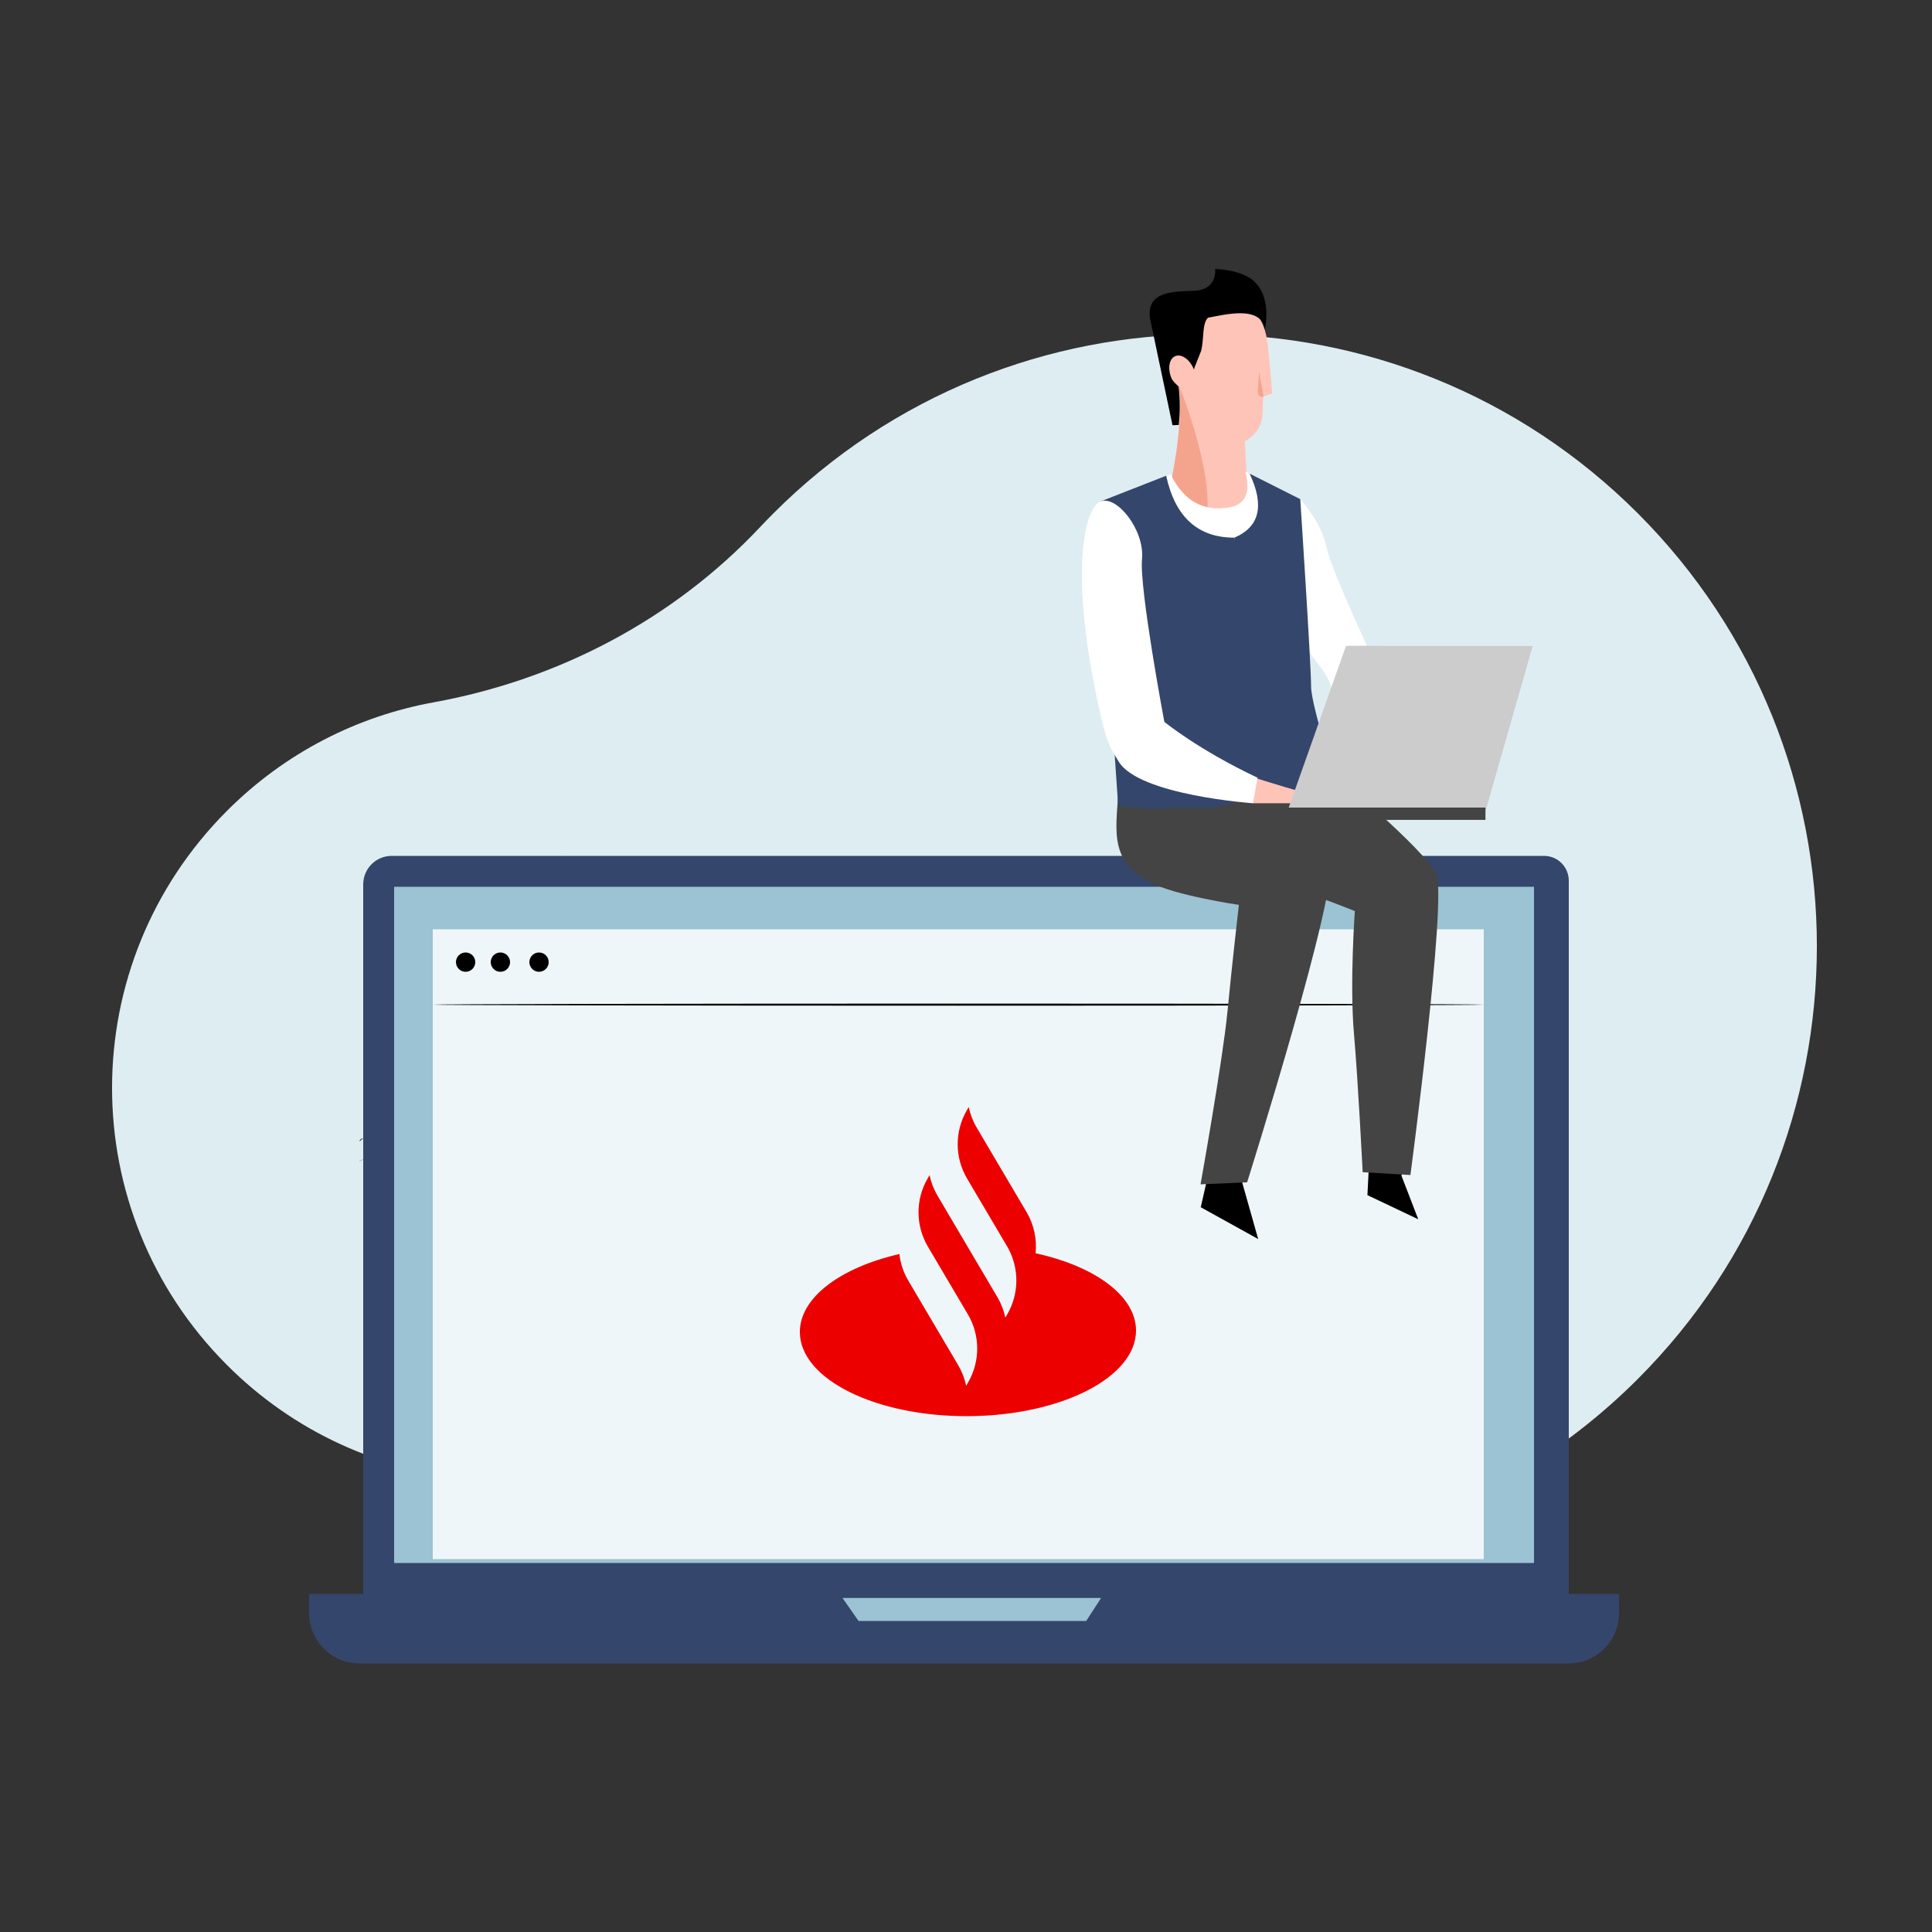<svg width="234" height="234" viewBox="0 0 234 234" fill="none" xmlns="http://www.w3.org/2000/svg">
<rect x="0" y="0" width="234" height="234" fill="#333333" stroke="none"/>
<path fill-rule="evenodd" clip-rule="evenodd" d="M92.063 63.837C81.548 75.022 67.617 82.321 52.52 85.065C43.356 86.73 34.589 91.107 27.503 98.196C8.946 116.762 8.925 146.703 27.457 165.294C35.633 173.496 46.057 178.079 56.746 179.044C65.897 179.871 74.495 183.867 80.844 190.514C80.925 190.6 81.008 190.685 81.09 190.769C91.921 201.826 109.441 201.936 120.403 191.01C120.466 190.948 120.528 190.885 120.59 190.822C123.518 187.848 127.745 186.549 131.84 187.344C155.189 191.882 180.3 185.102 198.384 167.003C227.28 138.083 227.28 91.109 198.384 62.189C169.465 33.246 122.579 33.246 93.66 62.189C93.117 62.733 92.585 63.282 92.063 63.837Z" fill="#DEEDF2"/>
<path d="M60.585 148.076V147.068C60.585 146.342 61.173 145.753 61.9 145.753H62.907C61.625 145.753 60.585 146.793 60.585 148.076Z" fill="#9BC3D3"/>
<path d="M68.093 103.462C67.714 102.911 67.456 102.56 67.456 102.56C67.456 102.56 67.712 102.906 68.094 103.462C68.094 103.462 68.094 103.462 68.093 103.462Z" fill="#9BC3D3"/>
<path d="M47.274 179.01C47.283 179.012 47.303 178.928 47.333 178.768C47.364 178.578 47.403 178.345 47.449 178.064C47.548 177.453 47.666 176.564 47.797 175.465C48.062 173.267 48.326 170.22 48.571 166.853C48.816 163.486 49.05 160.439 49.266 158.239C49.374 157.169 49.464 156.288 49.53 155.633C49.557 155.35 49.579 155.116 49.597 154.924C49.61 154.761 49.611 154.676 49.602 154.674C49.593 154.673 49.573 154.757 49.544 154.917C49.512 155.108 49.473 155.339 49.427 155.62C49.328 156.231 49.21 157.12 49.078 158.219C48.814 160.417 48.55 163.465 48.305 166.833C48.06 170.2 47.825 173.245 47.61 175.446C47.502 176.516 47.413 177.397 47.347 178.051C47.32 178.335 47.298 178.569 47.279 178.76C47.267 178.924 47.264 179.009 47.274 179.01Z" fill="#CCCCCC"/>
<path fill-rule="evenodd" clip-rule="evenodd" d="M183.529 200.538H50.471C46.893 200.538 43.992 197.628 43.992 194.038V107.121C43.992 105.21 45.535 103.662 47.439 103.662H187.011C188.666 103.662 190.008 105.008 190.008 106.669V194.038C190.008 197.628 187.107 200.538 183.529 200.538Z" fill="#34466B"/>
<path fill-rule="evenodd" clip-rule="evenodd" d="M189.972 201.474H43.56C40.18 201.474 37.44 198.75 37.44 195.389V193.05H196.092V195.389C196.092 198.75 193.352 201.474 189.972 201.474Z" fill="#34466B"/>
<path fill-rule="evenodd" clip-rule="evenodd" d="M47.736 189.306H185.796V107.406H47.736V189.306Z" fill="#9BC3D3"/>
<path fill-rule="evenodd" clip-rule="evenodd" d="M102.024 193.518L103.983 196.326H131.56L133.38 193.518H102.024Z" fill="#9BC3D3"/>
<path fill-rule="evenodd" clip-rule="evenodd" d="M52.416 188.838H179.712V112.554H52.416V188.838Z" fill="#EFF6F9"/>
<path fill-rule="evenodd" clip-rule="evenodd" d="M57.564 116.532C57.564 117.178 57.04 117.702 56.394 117.702C55.748 117.702 55.224 117.178 55.224 116.532C55.224 115.886 55.748 115.362 56.394 115.362C57.04 115.362 57.564 115.886 57.564 116.532Z" fill="black"/>
<path fill-rule="evenodd" clip-rule="evenodd" d="M61.776 116.532C61.776 117.178 61.252 117.702 60.606 117.702C59.96 117.702 59.436 117.178 59.436 116.532C59.436 115.886 59.96 115.362 60.606 115.362C61.252 115.362 61.776 115.886 61.776 116.532Z" fill="black"/>
<path fill-rule="evenodd" clip-rule="evenodd" d="M66.456 116.532C66.456 117.178 65.932 117.702 65.286 117.702C64.64 117.702 64.116 117.178 64.116 116.532C64.116 115.886 64.64 115.362 65.286 115.362C65.932 115.362 66.456 115.886 66.456 116.532Z" fill="black"/>
<path fill-rule="evenodd" clip-rule="evenodd" d="M179.712 121.681C179.712 121.751 151.213 121.808 116.067 121.808C80.909 121.808 52.416 121.751 52.416 121.681C52.416 121.609 80.909 121.553 116.067 121.553C151.213 121.553 179.712 121.609 179.712 121.681Z" fill="black"/>
<path d="M43.992 193.518H190.008V193.05H43.992V193.518Z" fill="#34466B"/>
<path d="M43.524 140.634V140.604C44.301 140.31 44.936 140.067 45.345 139.906L45.864 139.698C45.205 139.978 44.405 140.297 43.524 140.634Z" fill="#444444"/>
<path d="M43.965 137.894C43.971 137.924 43.86 137.968 43.756 138.06C43.65 138.15 43.591 138.252 43.562 138.242C43.533 138.236 43.555 138.09 43.686 137.978C43.815 137.865 43.963 137.864 43.965 137.894Z" fill="#444444"/>
<path d="M44.798 137.493C44.819 137.515 44.789 137.577 44.731 137.631C44.674 137.686 44.61 137.713 44.589 137.691C44.569 137.669 44.599 137.607 44.657 137.552C44.715 137.498 44.778 137.472 44.798 137.493Z" fill="#444444"/>
<path fill-rule="evenodd" clip-rule="evenodd" d="M142.851 47.368C141.193 46.15 140.116 44.186 140.116 41.973C140.116 38.28 143.114 35.282 146.807 35.282C150.217 35.282 153.034 37.838 153.446 41.137C153.518 41.48 153.57 41.828 153.606 42.175L153.606 42.176L153.608 42.184L153.608 42.186C153.618 42.29 153.628 42.394 153.636 42.498L154.096 47.661L153.048 48.012L153.037 48.014L153.037 48.014C153.01 48.104 152.996 48.153 152.996 48.153L152.968 48.852L152.916 50.157C152.898 50.589 152.808 51.012 152.651 51.41C152.541 51.691 152.395 51.96 152.218 52.21C152.01 52.503 151.761 52.766 151.483 52.988C151.338 53.104 151.184 53.208 151.023 53.301C150.938 53.35 150.853 53.395 150.765 53.438L150.764 53.438L151.215 61.593C151.215 61.593 148.834 62.31 146.227 61.741C144.651 61.4 142.991 60.586 141.725 58.861C141.725 58.861 143.224 52.365 142.851 47.368Z" fill="#FFC4B8"/>
<path fill-rule="evenodd" clip-rule="evenodd" d="M146.252 61.645C144.676 61.303 143.016 60.489 141.75 58.765C141.75 58.765 143.371 51.803 142.822 46.744C142.822 46.744 146.51 55.736 146.252 61.645ZM153.046 48.041C152.679 48.149 152.318 47.86 152.342 47.479L152.496 45.02L153.046 48.041Z" fill="#F4A48D"/>
<path fill-rule="evenodd" clip-rule="evenodd" d="M144.591 35.215C147.532 35.112 147.171 32.586 147.171 32.586C150.318 32.689 151.66 33.874 151.66 33.874C154.188 35.885 153.186 39.917 153.186 39.917C152.8 36.874 148.139 38.172 146.314 38.477C145.568 39.208 145.856 40.993 145.478 42.498C145.471 42.525 144.66 44.561 144.66 44.561L144.659 44.563L144.613 44.775C144.6 44.74 144.586 44.706 144.571 44.671C144.081 43.51 143.082 42.823 142.34 43.136C141.598 43.448 141.395 44.643 141.886 45.804C142.056 46.208 142.488 46.555 142.75 46.823C142.953 48.528 142.915 50.111 142.772 51.471L142.011 51.504L139.276 38.514C139.072 36.775 139.848 35.981 141.088 35.601C142.054 35.305 143.302 35.26 144.591 35.215Z" fill="black"/>
<path fill-rule="evenodd" clip-rule="evenodd" d="M153.97 63.37C154.571 62.4 157.484 60.456 157.484 60.456C157.484 60.456 160.037 63.195 160.689 66.337C161.341 69.481 167.247 81.67 167.502 82.721C167.757 83.771 167.15 88.112 167.15 88.112L162.052 86.404C162.052 86.404 161.752 83.154 159.982 80.854C158.212 78.553 154.013 72.829 153.406 68.911C152.798 64.993 152.511 65.723 153.97 63.37Z" fill="white"/>
<path fill-rule="evenodd" clip-rule="evenodd" d="M148.845 61.461C145.676 61.988 143.31 60.624 141.747 57.367C142.084 57.367 140.652 58.041 137.451 59.389L144.396 69.695L154.88 64.206L154.636 59.136L150.845 57.115C151.506 59.681 150.839 61.129 148.845 61.461Z" fill="white"/>
<path fill-rule="evenodd" clip-rule="evenodd" d="M169.749 142.417L171.775 147.676L165.62 144.754L165.871 139.752L170.065 139.031L169.749 142.417Z" fill="black"/>
<path fill-rule="evenodd" clip-rule="evenodd" d="M160.848 93.166C160.848 93.166 172.644 102.882 173.959 105.891C175.276 108.9 170.826 142.316 170.826 142.316L165.043 141.973C165.043 141.973 164.495 131.017 163.988 125.182C163.461 119.118 164.095 110.349 164.095 110.349C164.095 110.349 157.427 107.656 154.071 106.849C140.446 103.573 143.238 95.046 143.426 89.594L160.848 93.166Z" fill="#444444"/>
<path fill-rule="evenodd" clip-rule="evenodd" d="M150.449 143.21L152.389 150.07L145.434 146.219L146.939 139.574L151.049 140.673L150.449 143.21Z" fill="black"/>
<path fill-rule="evenodd" clip-rule="evenodd" d="M150.558 94.74C150.558 94.74 159.714 101.323 161.031 104.332C162.347 107.34 151.049 143.2 151.049 143.2L145.407 143.445C145.407 143.445 148.098 128.402 148.662 122.572C149.226 116.743 150.051 109.596 150.051 109.596C150.051 109.596 142.32 108.474 139.274 106.85C133.989 104.028 135.316 100.194 135.504 94.74H150.558Z" fill="#444444"/>
<path fill-rule="evenodd" clip-rule="evenodd" d="M149.497 65.12C149.497 65.12 152.334 84.79 152.105 86.963C151.877 89.136 152.507 95.382 151.002 96.447C147.289 99.078 137.402 97.656 135.438 97.656C135.438 97.656 134.779 88.641 134.55 83.265C134.321 77.891 136.609 70.687 136.38 68.056C136.152 65.426 133.292 60.737 133.292 60.737L141.242 57.62C142.33 62.62 145.082 65.12 149.497 65.12Z" fill="#34466B"/>
<path fill-rule="evenodd" clip-rule="evenodd" d="M149.497 65.121C149.497 65.121 149.767 93.547 151.483 95.605C153.199 97.665 161.654 96.169 162.111 96.398C162.568 96.627 158.794 85.782 158.794 83.094C158.794 80.407 157.484 60.456 157.484 60.456L151.351 57.368C153.178 61.24 152.56 63.825 149.497 65.121Z" fill="#34466B"/>
<path fill-rule="evenodd" clip-rule="evenodd" d="M149.802 95.802L150.454 93.721C150.454 93.721 155.863 95.459 157.35 95.802C158.836 96.145 161.222 97.288 161.222 97.288H151.746L149.802 95.802Z" fill="#FFC4B8"/>
<path fill-rule="evenodd" clip-rule="evenodd" d="M152.318 94.201L151.746 97.288C151.746 97.288 137.939 96.32 135.491 92.238C134.312 90.274 133.929 89.96 132.606 83.341C129.72 68.914 131.348 61.537 133.293 60.737C135.236 59.936 138.653 64.168 138.318 67.713C137.981 71.259 141.022 87.43 141.022 87.43C141.022 87.43 145.111 90.796 152.318 94.201Z" fill="white"/>
<path d="M155.925 98.263H161.651L167.377 78.229H163.024L155.925 98.263Z" fill="#CCCCCC"/>
<path fill-rule="evenodd" clip-rule="evenodd" d="M157.569 98.263H179.916L185.642 78.229H163.295L157.569 98.263Z" fill="#CCCCCC"/>
<path fill-rule="evenodd" clip-rule="evenodd" d="M154.281 99.303H179.916V97.809H154.281V99.303Z" fill="#444444"/>
<path d="M141.464 99.303H154.281V97.809H141.464V99.303Z" fill="#444444"/>
<path fill-rule="evenodd" clip-rule="evenodd" d="M124.336 146.809L123.127 144.76L118.289 136.562C117.829 135.781 117.508 134.943 117.328 134.082L117.08 134.513C115.613 137.066 115.631 140.2 117.127 142.735L117.127 142.737L122.147 151.242C122.143 151.242 122.14 151.241 122.136 151.241C123.46 153.72 123.421 156.707 122.013 159.158L121.764 159.589C121.584 158.729 121.264 157.891 120.803 157.109L121.257 157.878L117.175 150.961L113.438 144.629L113.547 144.813C113.086 144.032 112.765 143.193 112.585 142.333L112.337 142.764C110.87 145.316 110.888 148.451 112.384 150.987L112.385 150.988L112.542 151.255L116.013 157.136L117.223 159.185C118.719 161.722 118.737 164.856 117.27 167.409L117.022 167.841C116.842 166.98 116.521 166.142 116.06 165.36L116.514 166.128L110.014 155.114L110.013 155.112C109.419 154.106 109.06 153.007 108.932 151.887C101.807 153.525 96.852 157.161 96.876 161.356C96.909 167.033 106.05 171.585 117.294 171.521C128.537 171.458 137.624 166.804 137.592 161.126C137.568 156.931 132.571 153.352 125.428 151.794C125.603 150.087 125.239 148.339 124.336 146.809Z" fill="#EC0000"/>
</svg>
